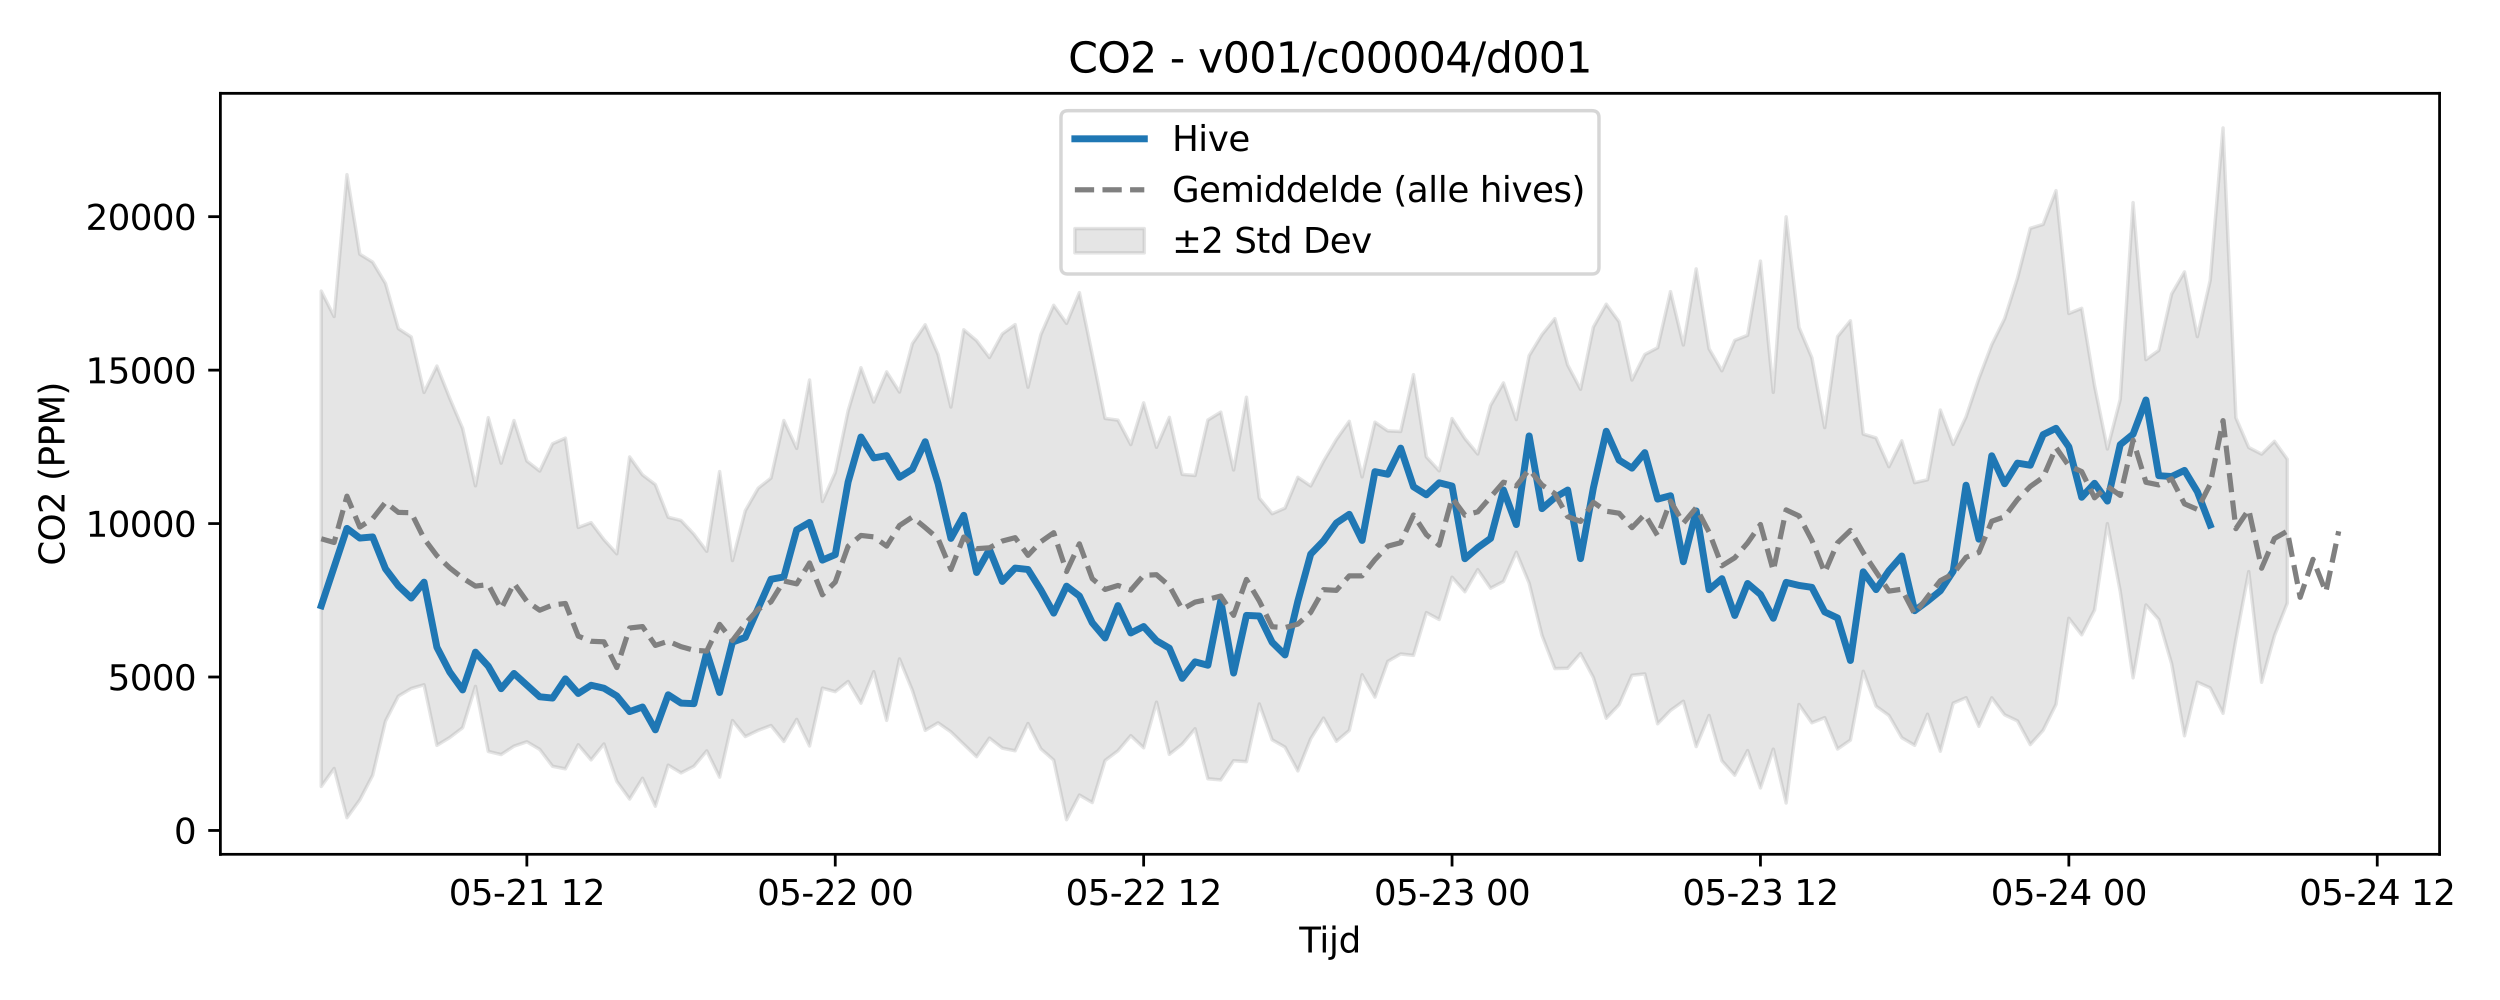 <?xml version="1.0" encoding="utf-8" standalone="no"?>
<!DOCTYPE svg PUBLIC "-//W3C//DTD SVG 1.1//EN"
  "http://www.w3.org/Graphics/SVG/1.1/DTD/svg11.dtd">
<svg xmlns:xlink="http://www.w3.org/1999/xlink" width="720pt" height="288pt" viewBox="0 0 720 288" xmlns="http://www.w3.org/2000/svg" version="1.1">
 <defs>
  <style type="text/css">*{stroke-linejoin: round; stroke-linecap: butt}</style>
 </defs>
 <g id="figure_1">
  <g id="patch_1">
   <path d="M 0 288 
L 720 288 
L 720 0 
L 0 0 
z
" style="fill: #ffffff"/>
  </g>
  <g id="axes_1">
   <g id="patch_2">
    <path d="M 63.47 246.04 
L 702.596 246.04 
L 702.596 26.88 
L 63.47 26.88 
z
" style="fill: #ffffff"/>
   </g>
   <g id="FillBetweenPolyCollection_1">
    <defs>
     <path id="m3f4db556ff" d="M 92.521 -204.18 
L 92.521 -61.495 
L 96.222 -66.677 
L 99.923 -52.5 
L 103.624 -57.634 
L 107.324 -64.725 
L 111.025 -80.329 
L 114.726 -87.508 
L 118.427 -89.71 
L 122.127 -90.783 
L 125.828 -73.332 
L 129.529 -75.592 
L 133.23 -78.415 
L 136.931 -90.32 
L 140.631 -71.581 
L 144.332 -70.684 
L 148.033 -73.106 
L 151.734 -74.366 
L 155.435 -72.179 
L 159.135 -67.31 
L 162.836 -66.571 
L 166.537 -73.511 
L 170.238 -69.149 
L 173.938 -73.731 
L 177.639 -62.971 
L 181.34 -57.869 
L 185.041 -63.863 
L 188.742 -55.807 
L 192.442 -67.638 
L 196.143 -65.404 
L 199.844 -67.312 
L 203.545 -71.736 
L 207.245 -64.179 
L 210.946 -80.483 
L 214.647 -75.87 
L 218.348 -77.657 
L 222.049 -79.05 
L 225.749 -74.464 
L 229.45 -80.822 
L 233.151 -73.162 
L 236.852 -89.823 
L 240.553 -88.796 
L 244.253 -91.734 
L 247.954 -85.485 
L 251.655 -94.554 
L 255.356 -80.528 
L 259.056 -98.232 
L 262.757 -89.177 
L 266.458 -77.65 
L 270.159 -79.818 
L 273.86 -77.223 
L 277.56 -73.64 
L 281.261 -70.069 
L 284.962 -75.426 
L 288.663 -72.533 
L 292.364 -71.777 
L 296.064 -79.63 
L 299.765 -72.331 
L 303.466 -69.083 
L 307.167 -51.922 
L 310.867 -59.027 
L 314.568 -56.859 
L 318.269 -68.98 
L 321.97 -71.773 
L 325.671 -76.132 
L 329.371 -72.631 
L 333.072 -85.783 
L 336.773 -70.746 
L 340.474 -73.678 
L 344.175 -78.117 
L 347.875 -63.71 
L 351.576 -63.39 
L 355.277 -68.911 
L 358.978 -68.643 
L 362.678 -85.26 
L 366.379 -74.938 
L 370.08 -72.833 
L 373.781 -65.977 
L 377.482 -75.236 
L 381.182 -81.188 
L 384.883 -74.506 
L 388.584 -77.629 
L 392.285 -93.66 
L 395.986 -87.232 
L 399.686 -97.515 
L 403.387 -99.653 
L 407.088 -99.248 
L 410.789 -111.568 
L 414.489 -109.583 
L 418.19 -121.755 
L 421.891 -117.568 
L 425.592 -123.947 
L 429.293 -118.603 
L 432.993 -120.531 
L 436.694 -128.965 
L 440.395 -120.04 
L 444.096 -105.003 
L 447.796 -95.448 
L 451.497 -95.537 
L 455.198 -99.786 
L 458.899 -92.855 
L 462.6 -81.152 
L 466.3 -85.063 
L 470.001 -93.522 
L 473.702 -93.908 
L 477.403 -79.546 
L 481.104 -83.393 
L 484.804 -86.041 
L 488.505 -72.977 
L 492.206 -81.948 
L 495.907 -68.878 
L 499.607 -64.742 
L 503.308 -71.826 
L 507.009 -61.08 
L 510.71 -72.249 
L 514.411 -56.737 
L 518.111 -85.115 
L 521.812 -79.838 
L 525.513 -81.315 
L 529.214 -72.277 
L 532.915 -74.845 
L 536.615 -94.67 
L 540.316 -84.62 
L 544.017 -81.941 
L 547.718 -75.537 
L 551.418 -73.349 
L 555.119 -82.312 
L 558.82 -71.647 
L 562.521 -85.488 
L 566.222 -87.064 
L 569.922 -78.821 
L 573.623 -87.025 
L 577.324 -82.138 
L 581.025 -80.384 
L 584.726 -73.554 
L 588.426 -77.692 
L 592.127 -85.124 
L 595.828 -109.941 
L 599.529 -105.17 
L 603.229 -112.325 
L 606.93 -137.193 
L 610.631 -117.668 
L 614.332 -92.779 
L 618.033 -113.779 
L 621.733 -109.578 
L 625.434 -96.844 
L 629.135 -76.09 
L 632.836 -91.536 
L 636.537 -89.867 
L 640.237 -82.561 
L 643.938 -103.825 
L 647.639 -123.385 
L 651.34 -91.49 
L 655.04 -104.929 
L 658.741 -114.313 
L 658.741 -155.748 
L 658.741 -155.748 
L 655.04 -160.9 
L 651.34 -157.215 
L 647.639 -159.124 
L 643.938 -167.674 
L 640.237 -251.158 
L 636.537 -207.219 
L 632.836 -191.047 
L 629.135 -209.695 
L 625.434 -203.339 
L 621.733 -187.101 
L 618.033 -184.423 
L 614.332 -229.656 
L 610.631 -172.975 
L 606.93 -158.695 
L 603.229 -176.935 
L 599.529 -199.208 
L 595.828 -197.712 
L 592.127 -233.09 
L 588.426 -223.372 
L 584.726 -222.251 
L 581.025 -207.866 
L 577.324 -196.219 
L 573.623 -188.734 
L 569.922 -178.978 
L 566.222 -167.938 
L 562.521 -159.997 
L 558.82 -169.915 
L 555.119 -149.826 
L 551.418 -148.994 
L 547.718 -161.051 
L 544.017 -153.577 
L 540.316 -161.884 
L 536.615 -162.991 
L 532.915 -195.619 
L 529.214 -191.075 
L 525.513 -164.843 
L 521.812 -184.984 
L 518.111 -193.72 
L 514.411 -225.564 
L 510.71 -175.004 
L 507.009 -212.813 
L 503.308 -191.442 
L 499.607 -189.971 
L 495.907 -181.221 
L 492.206 -187.568 
L 488.505 -210.567 
L 484.804 -188.634 
L 481.104 -204.011 
L 477.403 -187.859 
L 473.702 -185.906 
L 470.001 -178.553 
L 466.3 -195.328 
L 462.6 -200.387 
L 458.899 -193.815 
L 455.198 -175.886 
L 451.497 -182.874 
L 447.796 -196.239 
L 444.096 -191.651 
L 440.395 -185.55 
L 436.694 -167.152 
L 432.993 -177.72 
L 429.293 -171.253 
L 425.592 -157.247 
L 421.891 -161.709 
L 418.19 -167.456 
L 414.489 -152.393 
L 410.789 -156.438 
L 407.088 -180.102 
L 403.387 -163.732 
L 399.686 -163.905 
L 395.986 -166.417 
L 392.285 -150.655 
L 388.584 -166.663 
L 384.883 -161.442 
L 381.182 -155.173 
L 377.482 -148.048 
L 373.781 -150.546 
L 370.08 -141.662 
L 366.379 -140.053 
L 362.678 -144.567 
L 358.978 -173.596 
L 355.277 -152.647 
L 351.576 -169.305 
L 347.875 -167.035 
L 344.175 -151.064 
L 340.474 -151.375 
L 336.773 -167.798 
L 333.072 -159.178 
L 329.371 -171.981 
L 325.671 -159.962 
L 321.97 -166.997 
L 318.269 -167.491 
L 314.568 -185.815 
L 310.867 -203.721 
L 307.167 -194.873 
L 303.466 -200.078 
L 299.765 -191.632 
L 296.064 -176.491 
L 292.364 -194.521 
L 288.663 -191.826 
L 284.962 -185.041 
L 281.261 -189.888 
L 277.56 -193.031 
L 273.86 -170.775 
L 270.159 -185.92 
L 266.458 -194.47 
L 262.757 -189.017 
L 259.056 -175.088 
L 255.356 -180.901 
L 251.655 -172.208 
L 247.954 -182.102 
L 244.253 -169.653 
L 240.553 -151.926 
L 236.852 -143.566 
L 233.151 -178.571 
L 229.45 -158.87 
L 225.749 -166.898 
L 222.049 -150.32 
L 218.348 -147.385 
L 214.647 -140.93 
L 210.946 -126.567 
L 207.245 -152.187 
L 203.545 -129.236 
L 199.844 -134.147 
L 196.143 -138.109 
L 192.442 -139.02 
L 188.742 -148.434 
L 185.041 -151.239 
L 181.34 -156.403 
L 177.639 -128.511 
L 173.938 -132.59 
L 170.238 -137.479 
L 166.537 -136.091 
L 162.836 -161.832 
L 159.135 -160.202 
L 155.435 -152.34 
L 151.734 -155.237 
L 148.033 -166.896 
L 144.332 -154.608 
L 140.631 -167.708 
L 136.931 -148.083 
L 133.23 -164.631 
L 129.529 -173.288 
L 125.828 -182.579 
L 122.127 -174.989 
L 118.427 -190.959 
L 114.726 -193.363 
L 111.025 -206.356 
L 107.324 -212.514 
L 103.624 -214.789 
L 99.923 -237.698 
L 96.222 -196.853 
L 92.521 -204.18 
z
" style="stroke: #808080; stroke-opacity: 0.2"/>
    </defs>
    <g clip-path="url(#p13165e94af)">
     <use xlink:href="#m3f4db556ff" x="0" y="288" style="fill: #808080; fill-opacity: 0.2; stroke: #808080; stroke-opacity: 0.2"/>
    </g>
   </g>
   <g id="matplotlib.axis_1">
    <g id="xtick_1">
     <g id="line2d_1">
      <defs>
       <path id="m8a16138379" d="M 0 0 
L 0 3.5 
" style="stroke: #000000; stroke-width: 0.8"/>
      </defs>
      <g>
       <use xlink:href="#m8a16138379" x="151.734" y="246.04" style="stroke: #000000; stroke-width: 0.8"/>
      </g>
     </g>
     <g id="text_1">
      <!-- 05-21 12 -->
      <g transform="translate(129.253 260.638) scale(0.1 -0.1)">
       <defs>
        <path id="DejaVuSans-30" d="M 2034 4250 
Q 1547 4250 1301 3770 
Q 1056 3291 1056 2328 
Q 1056 1369 1301 889 
Q 1547 409 2034 409 
Q 2525 409 2770 889 
Q 3016 1369 3016 2328 
Q 3016 3291 2770 3770 
Q 2525 4250 2034 4250 
z
M 2034 4750 
Q 2819 4750 3233 4129 
Q 3647 3509 3647 2328 
Q 3647 1150 3233 529 
Q 2819 -91 2034 -91 
Q 1250 -91 836 529 
Q 422 1150 422 2328 
Q 422 3509 836 4129 
Q 1250 4750 2034 4750 
z
" transform="scale(0.016)"/>
        <path id="DejaVuSans-35" d="M 691 4666 
L 3169 4666 
L 3169 4134 
L 1269 4134 
L 1269 2991 
Q 1406 3038 1543 3061 
Q 1681 3084 1819 3084 
Q 2600 3084 3056 2656 
Q 3513 2228 3513 1497 
Q 3513 744 3044 326 
Q 2575 -91 1722 -91 
Q 1428 -91 1123 -41 
Q 819 9 494 109 
L 494 744 
Q 775 591 1075 516 
Q 1375 441 1709 441 
Q 2250 441 2565 725 
Q 2881 1009 2881 1497 
Q 2881 1984 2565 2268 
Q 2250 2553 1709 2553 
Q 1456 2553 1204 2497 
Q 953 2441 691 2322 
L 691 4666 
z
" transform="scale(0.016)"/>
        <path id="DejaVuSans-2d" d="M 313 2009 
L 1997 2009 
L 1997 1497 
L 313 1497 
L 313 2009 
z
" transform="scale(0.016)"/>
        <path id="DejaVuSans-32" d="M 1228 531 
L 3431 531 
L 3431 0 
L 469 0 
L 469 531 
Q 828 903 1448 1529 
Q 2069 2156 2228 2338 
Q 2531 2678 2651 2914 
Q 2772 3150 2772 3378 
Q 2772 3750 2511 3984 
Q 2250 4219 1831 4219 
Q 1534 4219 1204 4116 
Q 875 4013 500 3803 
L 500 4441 
Q 881 4594 1212 4672 
Q 1544 4750 1819 4750 
Q 2544 4750 2975 4387 
Q 3406 4025 3406 3419 
Q 3406 3131 3298 2873 
Q 3191 2616 2906 2266 
Q 2828 2175 2409 1742 
Q 1991 1309 1228 531 
z
" transform="scale(0.016)"/>
        <path id="DejaVuSans-31" d="M 794 531 
L 1825 531 
L 1825 4091 
L 703 3866 
L 703 4441 
L 1819 4666 
L 2450 4666 
L 2450 531 
L 3481 531 
L 3481 0 
L 794 0 
L 794 531 
z
" transform="scale(0.016)"/>
        <path id="DejaVuSans-20" transform="scale(0.016)"/>
       </defs>
       <use xlink:href="#DejaVuSans-30"/>
       <use xlink:href="#DejaVuSans-35" transform="translate(63.623 0)"/>
       <use xlink:href="#DejaVuSans-2d" transform="translate(127.246 0)"/>
       <use xlink:href="#DejaVuSans-32" transform="translate(163.33 0)"/>
       <use xlink:href="#DejaVuSans-31" transform="translate(226.953 0)"/>
       <use xlink:href="#DejaVuSans-20" transform="translate(290.576 0)"/>
       <use xlink:href="#DejaVuSans-31" transform="translate(322.363 0)"/>
       <use xlink:href="#DejaVuSans-32" transform="translate(385.986 0)"/>
      </g>
     </g>
    </g>
    <g id="xtick_2">
     <g id="line2d_2">
      <g>
       <use xlink:href="#m8a16138379" x="240.553" y="246.04" style="stroke: #000000; stroke-width: 0.8"/>
      </g>
     </g>
     <g id="text_2">
      <!-- 05-22 00 -->
      <g transform="translate(218.072 260.638) scale(0.1 -0.1)">
       <use xlink:href="#DejaVuSans-30"/>
       <use xlink:href="#DejaVuSans-35" transform="translate(63.623 0)"/>
       <use xlink:href="#DejaVuSans-2d" transform="translate(127.246 0)"/>
       <use xlink:href="#DejaVuSans-32" transform="translate(163.33 0)"/>
       <use xlink:href="#DejaVuSans-32" transform="translate(226.953 0)"/>
       <use xlink:href="#DejaVuSans-20" transform="translate(290.576 0)"/>
       <use xlink:href="#DejaVuSans-30" transform="translate(322.363 0)"/>
       <use xlink:href="#DejaVuSans-30" transform="translate(385.986 0)"/>
      </g>
     </g>
    </g>
    <g id="xtick_3">
     <g id="line2d_3">
      <g>
       <use xlink:href="#m8a16138379" x="329.371" y="246.04" style="stroke: #000000; stroke-width: 0.8"/>
      </g>
     </g>
     <g id="text_3">
      <!-- 05-22 12 -->
      <g transform="translate(306.891 260.638) scale(0.1 -0.1)">
       <use xlink:href="#DejaVuSans-30"/>
       <use xlink:href="#DejaVuSans-35" transform="translate(63.623 0)"/>
       <use xlink:href="#DejaVuSans-2d" transform="translate(127.246 0)"/>
       <use xlink:href="#DejaVuSans-32" transform="translate(163.33 0)"/>
       <use xlink:href="#DejaVuSans-32" transform="translate(226.953 0)"/>
       <use xlink:href="#DejaVuSans-20" transform="translate(290.576 0)"/>
       <use xlink:href="#DejaVuSans-31" transform="translate(322.363 0)"/>
       <use xlink:href="#DejaVuSans-32" transform="translate(385.986 0)"/>
      </g>
     </g>
    </g>
    <g id="xtick_4">
     <g id="line2d_4">
      <g>
       <use xlink:href="#m8a16138379" x="418.19" y="246.04" style="stroke: #000000; stroke-width: 0.8"/>
      </g>
     </g>
     <g id="text_4">
      <!-- 05-23 00 -->
      <g transform="translate(395.71 260.638) scale(0.1 -0.1)">
       <defs>
        <path id="DejaVuSans-33" d="M 2597 2516 
Q 3050 2419 3304 2112 
Q 3559 1806 3559 1356 
Q 3559 666 3084 287 
Q 2609 -91 1734 -91 
Q 1441 -91 1130 -33 
Q 819 25 488 141 
L 488 750 
Q 750 597 1062 519 
Q 1375 441 1716 441 
Q 2309 441 2620 675 
Q 2931 909 2931 1356 
Q 2931 1769 2642 2001 
Q 2353 2234 1838 2234 
L 1294 2234 
L 1294 2753 
L 1863 2753 
Q 2328 2753 2575 2939 
Q 2822 3125 2822 3475 
Q 2822 3834 2567 4026 
Q 2313 4219 1838 4219 
Q 1578 4219 1281 4162 
Q 984 4106 628 3988 
L 628 4550 
Q 988 4650 1302 4700 
Q 1616 4750 1894 4750 
Q 2613 4750 3031 4423 
Q 3450 4097 3450 3541 
Q 3450 3153 3228 2886 
Q 3006 2619 2597 2516 
z
" transform="scale(0.016)"/>
       </defs>
       <use xlink:href="#DejaVuSans-30"/>
       <use xlink:href="#DejaVuSans-35" transform="translate(63.623 0)"/>
       <use xlink:href="#DejaVuSans-2d" transform="translate(127.246 0)"/>
       <use xlink:href="#DejaVuSans-32" transform="translate(163.33 0)"/>
       <use xlink:href="#DejaVuSans-33" transform="translate(226.953 0)"/>
       <use xlink:href="#DejaVuSans-20" transform="translate(290.576 0)"/>
       <use xlink:href="#DejaVuSans-30" transform="translate(322.363 0)"/>
       <use xlink:href="#DejaVuSans-30" transform="translate(385.986 0)"/>
      </g>
     </g>
    </g>
    <g id="xtick_5">
     <g id="line2d_5">
      <g>
       <use xlink:href="#m8a16138379" x="507.009" y="246.04" style="stroke: #000000; stroke-width: 0.8"/>
      </g>
     </g>
     <g id="text_5">
      <!-- 05-23 12 -->
      <g transform="translate(484.529 260.638) scale(0.1 -0.1)">
       <use xlink:href="#DejaVuSans-30"/>
       <use xlink:href="#DejaVuSans-35" transform="translate(63.623 0)"/>
       <use xlink:href="#DejaVuSans-2d" transform="translate(127.246 0)"/>
       <use xlink:href="#DejaVuSans-32" transform="translate(163.33 0)"/>
       <use xlink:href="#DejaVuSans-33" transform="translate(226.953 0)"/>
       <use xlink:href="#DejaVuSans-20" transform="translate(290.576 0)"/>
       <use xlink:href="#DejaVuSans-31" transform="translate(322.363 0)"/>
       <use xlink:href="#DejaVuSans-32" transform="translate(385.986 0)"/>
      </g>
     </g>
    </g>
    <g id="xtick_6">
     <g id="line2d_6">
      <g>
       <use xlink:href="#m8a16138379" x="595.828" y="246.04" style="stroke: #000000; stroke-width: 0.8"/>
      </g>
     </g>
     <g id="text_6">
      <!-- 05-24 00 -->
      <g transform="translate(573.347 260.638) scale(0.1 -0.1)">
       <defs>
        <path id="DejaVuSans-34" d="M 2419 4116 
L 825 1625 
L 2419 1625 
L 2419 4116 
z
M 2253 4666 
L 3047 4666 
L 3047 1625 
L 3713 1625 
L 3713 1100 
L 3047 1100 
L 3047 0 
L 2419 0 
L 2419 1100 
L 313 1100 
L 313 1709 
L 2253 4666 
z
" transform="scale(0.016)"/>
       </defs>
       <use xlink:href="#DejaVuSans-30"/>
       <use xlink:href="#DejaVuSans-35" transform="translate(63.623 0)"/>
       <use xlink:href="#DejaVuSans-2d" transform="translate(127.246 0)"/>
       <use xlink:href="#DejaVuSans-32" transform="translate(163.33 0)"/>
       <use xlink:href="#DejaVuSans-34" transform="translate(226.953 0)"/>
       <use xlink:href="#DejaVuSans-20" transform="translate(290.576 0)"/>
       <use xlink:href="#DejaVuSans-30" transform="translate(322.363 0)"/>
       <use xlink:href="#DejaVuSans-30" transform="translate(385.986 0)"/>
      </g>
     </g>
    </g>
    <g id="xtick_7">
     <g id="line2d_7">
      <g>
       <use xlink:href="#m8a16138379" x="684.647" y="246.04" style="stroke: #000000; stroke-width: 0.8"/>
      </g>
     </g>
     <g id="text_7">
      <!-- 05-24 12 -->
      <g transform="translate(662.166 260.638) scale(0.1 -0.1)">
       <use xlink:href="#DejaVuSans-30"/>
       <use xlink:href="#DejaVuSans-35" transform="translate(63.623 0)"/>
       <use xlink:href="#DejaVuSans-2d" transform="translate(127.246 0)"/>
       <use xlink:href="#DejaVuSans-32" transform="translate(163.33 0)"/>
       <use xlink:href="#DejaVuSans-34" transform="translate(226.953 0)"/>
       <use xlink:href="#DejaVuSans-20" transform="translate(290.576 0)"/>
       <use xlink:href="#DejaVuSans-31" transform="translate(322.363 0)"/>
       <use xlink:href="#DejaVuSans-32" transform="translate(385.986 0)"/>
      </g>
     </g>
    </g>
    <g id="text_8">
     <!-- Tijd -->
     <g transform="translate(374.183 274.317) scale(0.1 -0.1)">
      <defs>
       <path id="DejaVuSans-54" d="M -19 4666 
L 3928 4666 
L 3928 4134 
L 2272 4134 
L 2272 0 
L 1638 0 
L 1638 4134 
L -19 4134 
L -19 4666 
z
" transform="scale(0.016)"/>
       <path id="DejaVuSans-69" d="M 603 3500 
L 1178 3500 
L 1178 0 
L 603 0 
L 603 3500 
z
M 603 4863 
L 1178 4863 
L 1178 4134 
L 603 4134 
L 603 4863 
z
" transform="scale(0.016)"/>
       <path id="DejaVuSans-6a" d="M 603 3500 
L 1178 3500 
L 1178 -63 
Q 1178 -731 923 -1031 
Q 669 -1331 103 -1331 
L -116 -1331 
L -116 -844 
L 38 -844 
Q 366 -844 484 -692 
Q 603 -541 603 -63 
L 603 3500 
z
M 603 4863 
L 1178 4863 
L 1178 4134 
L 603 4134 
L 603 4863 
z
" transform="scale(0.016)"/>
       <path id="DejaVuSans-64" d="M 2906 2969 
L 2906 4863 
L 3481 4863 
L 3481 0 
L 2906 0 
L 2906 525 
Q 2725 213 2448 61 
Q 2172 -91 1784 -91 
Q 1150 -91 751 415 
Q 353 922 353 1747 
Q 353 2572 751 3078 
Q 1150 3584 1784 3584 
Q 2172 3584 2448 3432 
Q 2725 3281 2906 2969 
z
M 947 1747 
Q 947 1113 1208 752 
Q 1469 391 1925 391 
Q 2381 391 2643 752 
Q 2906 1113 2906 1747 
Q 2906 2381 2643 2742 
Q 2381 3103 1925 3103 
Q 1469 3103 1208 2742 
Q 947 2381 947 1747 
z
" transform="scale(0.016)"/>
      </defs>
      <use xlink:href="#DejaVuSans-54"/>
      <use xlink:href="#DejaVuSans-69" transform="translate(57.959 0)"/>
      <use xlink:href="#DejaVuSans-6a" transform="translate(85.742 0)"/>
      <use xlink:href="#DejaVuSans-64" transform="translate(113.525 0)"/>
     </g>
    </g>
   </g>
   <g id="matplotlib.axis_2">
    <g id="ytick_1">
     <g id="line2d_8">
      <defs>
       <path id="m560ec6760a" d="M 0 0 
L -3.5 0 
" style="stroke: #000000; stroke-width: 0.8"/>
      </defs>
      <g>
       <use xlink:href="#m560ec6760a" x="63.47" y="239.171" style="stroke: #000000; stroke-width: 0.8"/>
      </g>
     </g>
     <g id="text_9">
      <!-- 0 -->
      <g transform="translate(50.108 242.97) scale(0.1 -0.1)">
       <use xlink:href="#DejaVuSans-30"/>
      </g>
     </g>
    </g>
    <g id="ytick_2">
     <g id="line2d_9">
      <g>
       <use xlink:href="#m560ec6760a" x="63.47" y="194.98" style="stroke: #000000; stroke-width: 0.8"/>
      </g>
     </g>
     <g id="text_10">
      <!-- 5000 -->
      <g transform="translate(31.02 198.779) scale(0.1 -0.1)">
       <use xlink:href="#DejaVuSans-35"/>
       <use xlink:href="#DejaVuSans-30" transform="translate(63.623 0)"/>
       <use xlink:href="#DejaVuSans-30" transform="translate(127.246 0)"/>
       <use xlink:href="#DejaVuSans-30" transform="translate(190.869 0)"/>
      </g>
     </g>
    </g>
    <g id="ytick_3">
     <g id="line2d_10">
      <g>
       <use xlink:href="#m560ec6760a" x="63.47" y="150.789" style="stroke: #000000; stroke-width: 0.8"/>
      </g>
     </g>
     <g id="text_11">
      <!-- 10000 -->
      <g transform="translate(24.657 154.588) scale(0.1 -0.1)">
       <use xlink:href="#DejaVuSans-31"/>
       <use xlink:href="#DejaVuSans-30" transform="translate(63.623 0)"/>
       <use xlink:href="#DejaVuSans-30" transform="translate(127.246 0)"/>
       <use xlink:href="#DejaVuSans-30" transform="translate(190.869 0)"/>
       <use xlink:href="#DejaVuSans-30" transform="translate(254.492 0)"/>
      </g>
     </g>
    </g>
    <g id="ytick_4">
     <g id="line2d_11">
      <g>
       <use xlink:href="#m560ec6760a" x="63.47" y="106.597" style="stroke: #000000; stroke-width: 0.8"/>
      </g>
     </g>
     <g id="text_12">
      <!-- 15000 -->
      <g transform="translate(24.657 110.397) scale(0.1 -0.1)">
       <use xlink:href="#DejaVuSans-31"/>
       <use xlink:href="#DejaVuSans-35" transform="translate(63.623 0)"/>
       <use xlink:href="#DejaVuSans-30" transform="translate(127.246 0)"/>
       <use xlink:href="#DejaVuSans-30" transform="translate(190.869 0)"/>
       <use xlink:href="#DejaVuSans-30" transform="translate(254.492 0)"/>
      </g>
     </g>
    </g>
    <g id="ytick_5">
     <g id="line2d_12">
      <g>
       <use xlink:href="#m560ec6760a" x="63.47" y="62.406" style="stroke: #000000; stroke-width: 0.8"/>
      </g>
     </g>
     <g id="text_13">
      <!-- 20000 -->
      <g transform="translate(24.657 66.206) scale(0.1 -0.1)">
       <use xlink:href="#DejaVuSans-32"/>
       <use xlink:href="#DejaVuSans-30" transform="translate(63.623 0)"/>
       <use xlink:href="#DejaVuSans-30" transform="translate(127.246 0)"/>
       <use xlink:href="#DejaVuSans-30" transform="translate(190.869 0)"/>
       <use xlink:href="#DejaVuSans-30" transform="translate(254.492 0)"/>
      </g>
     </g>
    </g>
    <g id="text_14">
     <!-- CO2 (PPM) -->
     <g transform="translate(18.578 162.903) rotate(-90) scale(0.1 -0.1)">
      <defs>
       <path id="DejaVuSans-43" d="M 4122 4306 
L 4122 3641 
Q 3803 3938 3442 4084 
Q 3081 4231 2675 4231 
Q 1875 4231 1450 3742 
Q 1025 3253 1025 2328 
Q 1025 1406 1450 917 
Q 1875 428 2675 428 
Q 3081 428 3442 575 
Q 3803 722 4122 1019 
L 4122 359 
Q 3791 134 3420 21 
Q 3050 -91 2638 -91 
Q 1578 -91 968 557 
Q 359 1206 359 2328 
Q 359 3453 968 4101 
Q 1578 4750 2638 4750 
Q 3056 4750 3426 4639 
Q 3797 4528 4122 4306 
z
" transform="scale(0.016)"/>
       <path id="DejaVuSans-4f" d="M 2522 4238 
Q 1834 4238 1429 3725 
Q 1025 3213 1025 2328 
Q 1025 1447 1429 934 
Q 1834 422 2522 422 
Q 3209 422 3611 934 
Q 4013 1447 4013 2328 
Q 4013 3213 3611 3725 
Q 3209 4238 2522 4238 
z
M 2522 4750 
Q 3503 4750 4090 4092 
Q 4678 3434 4678 2328 
Q 4678 1225 4090 567 
Q 3503 -91 2522 -91 
Q 1538 -91 948 565 
Q 359 1222 359 2328 
Q 359 3434 948 4092 
Q 1538 4750 2522 4750 
z
" transform="scale(0.016)"/>
       <path id="DejaVuSans-28" d="M 1984 4856 
Q 1566 4138 1362 3434 
Q 1159 2731 1159 2009 
Q 1159 1288 1364 580 
Q 1569 -128 1984 -844 
L 1484 -844 
Q 1016 -109 783 600 
Q 550 1309 550 2009 
Q 550 2706 781 3412 
Q 1013 4119 1484 4856 
L 1984 4856 
z
" transform="scale(0.016)"/>
       <path id="DejaVuSans-50" d="M 1259 4147 
L 1259 2394 
L 2053 2394 
Q 2494 2394 2734 2622 
Q 2975 2850 2975 3272 
Q 2975 3691 2734 3919 
Q 2494 4147 2053 4147 
L 1259 4147 
z
M 628 4666 
L 2053 4666 
Q 2838 4666 3239 4311 
Q 3641 3956 3641 3272 
Q 3641 2581 3239 2228 
Q 2838 1875 2053 1875 
L 1259 1875 
L 1259 0 
L 628 0 
L 628 4666 
z
" transform="scale(0.016)"/>
       <path id="DejaVuSans-4d" d="M 628 4666 
L 1569 4666 
L 2759 1491 
L 3956 4666 
L 4897 4666 
L 4897 0 
L 4281 0 
L 4281 4097 
L 3078 897 
L 2444 897 
L 1241 4097 
L 1241 0 
L 628 0 
L 628 4666 
z
" transform="scale(0.016)"/>
       <path id="DejaVuSans-29" d="M 513 4856 
L 1013 4856 
Q 1481 4119 1714 3412 
Q 1947 2706 1947 2009 
Q 1947 1309 1714 600 
Q 1481 -109 1013 -844 
L 513 -844 
Q 928 -128 1133 580 
Q 1338 1288 1338 2009 
Q 1338 2731 1133 3434 
Q 928 4138 513 4856 
z
" transform="scale(0.016)"/>
      </defs>
      <use xlink:href="#DejaVuSans-43"/>
      <use xlink:href="#DejaVuSans-4f" transform="translate(69.824 0)"/>
      <use xlink:href="#DejaVuSans-32" transform="translate(148.535 0)"/>
      <use xlink:href="#DejaVuSans-20" transform="translate(212.158 0)"/>
      <use xlink:href="#DejaVuSans-28" transform="translate(243.945 0)"/>
      <use xlink:href="#DejaVuSans-50" transform="translate(282.959 0)"/>
      <use xlink:href="#DejaVuSans-50" transform="translate(343.262 0)"/>
      <use xlink:href="#DejaVuSans-4d" transform="translate(403.564 0)"/>
      <use xlink:href="#DejaVuSans-29" transform="translate(489.844 0)"/>
     </g>
    </g>
   </g>
   <g id="line2d_13">
    <path d="M 92.521 174.457 
L 99.923 152.179 
L 103.624 154.966 
L 107.324 154.633 
L 111.025 163.819 
L 114.726 168.707 
L 118.427 172.232 
L 122.127 167.665 
L 125.828 186.407 
L 129.529 193.545 
L 133.23 198.695 
L 136.931 187.821 
L 140.631 191.866 
L 144.332 198.341 
L 148.033 193.957 
L 155.435 200.674 
L 159.135 201.043 
L 162.836 195.51 
L 166.537 199.717 
L 170.238 197.357 
L 173.938 198.206 
L 177.639 200.439 
L 181.34 204.943 
L 185.041 203.621 
L 188.742 210.19 
L 192.442 200.1 
L 196.143 202.489 
L 199.844 202.66 
L 203.545 187.921 
L 207.245 199.431 
L 210.946 184.942 
L 214.647 183.57 
L 222.049 166.83 
L 225.749 166.155 
L 229.45 152.586 
L 233.151 150.456 
L 236.852 161.315 
L 240.553 159.73 
L 244.253 138.816 
L 247.954 125.865 
L 251.655 131.878 
L 255.356 131.221 
L 259.056 137.461 
L 262.757 135.154 
L 266.458 127.223 
L 270.159 139.261 
L 273.86 155.057 
L 277.56 148.42 
L 281.261 164.877 
L 284.962 158.257 
L 288.663 167.457 
L 292.364 163.604 
L 296.064 164.014 
L 299.765 169.912 
L 303.466 176.579 
L 307.167 168.819 
L 310.867 171.638 
L 314.568 179.351 
L 318.269 183.732 
L 321.97 174.413 
L 325.671 182.291 
L 329.371 180.444 
L 333.072 184.524 
L 336.773 186.675 
L 340.474 195.366 
L 344.175 190.617 
L 347.875 191.589 
L 351.576 172.999 
L 355.277 193.837 
L 358.978 177.233 
L 362.678 177.409 
L 366.379 184.978 
L 370.08 188.619 
L 373.781 173.114 
L 377.482 159.594 
L 381.182 155.77 
L 384.883 150.615 
L 388.584 148.125 
L 392.285 155.647 
L 395.986 135.84 
L 399.686 136.586 
L 403.387 129.064 
L 407.088 140.186 
L 410.789 142.51 
L 414.489 139.046 
L 418.19 139.979 
L 421.891 160.905 
L 425.592 157.718 
L 429.293 155.055 
L 432.993 141.105 
L 436.694 151.074 
L 440.395 125.555 
L 444.096 146.49 
L 447.796 143.298 
L 451.497 141.134 
L 455.198 160.876 
L 458.899 140.492 
L 462.6 124.209 
L 466.3 132.523 
L 470.001 134.827 
L 473.702 130.363 
L 477.403 143.742 
L 481.104 142.772 
L 484.804 161.777 
L 488.505 147.156 
L 492.206 169.829 
L 495.907 166.662 
L 499.607 177.253 
L 503.308 168.047 
L 507.009 171.19 
L 510.71 178.057 
L 514.411 167.72 
L 518.111 168.603 
L 521.812 169.149 
L 525.513 176.231 
L 529.214 177.982 
L 532.915 190.216 
L 536.615 164.679 
L 540.316 169.805 
L 544.017 164.367 
L 547.718 160.131 
L 551.418 175.883 
L 555.119 173.147 
L 558.82 170.144 
L 562.521 164.506 
L 566.222 139.744 
L 569.922 155.278 
L 573.623 131.268 
L 577.324 139.308 
L 581.025 133.38 
L 584.726 133.987 
L 588.426 125.17 
L 592.127 123.355 
L 595.828 128.693 
L 599.529 143.211 
L 603.229 139.193 
L 606.93 144.31 
L 610.631 128.063 
L 614.332 125.04 
L 618.033 115.203 
L 621.733 137.001 
L 625.434 137.24 
L 629.135 135.478 
L 632.836 141.606 
L 636.537 151.213 
L 636.537 151.213 
" clip-path="url(#p13165e94af)" style="fill: none; stroke: #1f77b4; stroke-width: 2; stroke-linecap: square"/>
   </g>
   <g id="line2d_14">
    <path d="M 92.521 155.163 
L 96.222 156.235 
L 99.923 142.901 
L 103.624 151.789 
L 107.324 149.381 
L 111.025 144.658 
L 114.726 147.565 
L 118.427 147.666 
L 122.127 155.114 
L 125.828 160.044 
L 129.529 163.56 
L 133.23 166.477 
L 136.931 168.798 
L 140.631 168.355 
L 144.332 175.354 
L 148.033 167.999 
L 151.734 173.198 
L 155.435 175.741 
L 159.135 174.244 
L 162.836 173.798 
L 166.537 183.199 
L 170.238 184.686 
L 173.938 184.84 
L 177.639 192.259 
L 181.34 180.864 
L 185.041 180.449 
L 188.742 185.879 
L 192.442 184.671 
L 196.143 186.244 
L 199.844 187.27 
L 203.545 187.514 
L 207.245 179.817 
L 210.946 184.475 
L 214.647 179.6 
L 218.348 175.479 
L 222.049 173.315 
L 225.749 167.319 
L 229.45 168.154 
L 233.151 162.134 
L 236.852 171.305 
L 240.553 167.639 
L 244.253 157.306 
L 247.954 154.207 
L 251.655 154.619 
L 255.356 157.285 
L 259.056 151.34 
L 262.757 148.903 
L 266.458 151.94 
L 270.159 155.131 
L 273.86 164.001 
L 277.56 154.665 
L 281.261 158.021 
L 284.962 157.766 
L 288.663 155.82 
L 292.364 154.851 
L 296.064 159.94 
L 299.765 156.018 
L 303.466 153.419 
L 307.167 164.603 
L 310.867 156.626 
L 314.568 166.663 
L 318.269 169.764 
L 321.97 168.615 
L 325.671 169.953 
L 329.371 165.694 
L 333.072 165.52 
L 336.773 168.728 
L 340.474 175.474 
L 344.175 173.41 
L 347.875 172.628 
L 351.576 171.652 
L 355.277 177.221 
L 358.978 166.881 
L 362.678 173.086 
L 366.379 180.504 
L 370.08 180.753 
L 373.781 179.738 
L 377.482 176.358 
L 381.182 169.82 
L 384.883 170.026 
L 388.584 165.854 
L 392.285 165.843 
L 395.986 161.175 
L 399.686 157.29 
L 403.387 156.308 
L 407.088 148.325 
L 410.789 153.997 
L 414.489 157.012 
L 418.19 143.394 
L 421.891 148.362 
L 425.592 147.403 
L 432.993 138.874 
L 436.694 139.941 
L 440.395 135.205 
L 444.096 139.673 
L 447.796 142.157 
L 451.497 148.795 
L 455.198 150.164 
L 458.899 144.665 
L 462.6 147.23 
L 466.3 147.804 
L 470.001 151.962 
L 473.702 148.093 
L 477.403 154.297 
L 481.104 144.298 
L 484.804 150.663 
L 488.505 146.228 
L 492.206 153.242 
L 495.907 162.95 
L 499.607 160.643 
L 503.308 156.366 
L 507.009 151.053 
L 510.71 164.374 
L 514.411 146.849 
L 518.111 148.583 
L 521.812 155.589 
L 525.513 164.921 
L 529.214 156.324 
L 532.915 152.768 
L 536.615 159.169 
L 544.017 170.241 
L 547.718 169.706 
L 551.418 176.828 
L 555.119 171.931 
L 558.82 167.219 
L 562.521 165.258 
L 566.222 160.499 
L 569.922 159.1 
L 573.623 150.12 
L 577.324 148.822 
L 581.025 143.875 
L 584.726 140.098 
L 588.426 137.468 
L 592.127 128.893 
L 595.828 134.173 
L 599.529 135.811 
L 603.229 143.37 
L 606.93 140.056 
L 610.631 142.679 
L 614.332 126.783 
L 618.033 138.899 
L 621.733 139.661 
L 625.434 137.909 
L 629.135 145.108 
L 632.836 146.709 
L 636.537 139.457 
L 640.237 121.14 
L 643.938 152.251 
L 647.639 146.745 
L 651.34 163.647 
L 655.04 155.085 
L 658.741 152.969 
L 662.442 172.021 
L 666.143 161.098 
L 669.844 170.486 
L 673.544 153.007 
L 673.544 153.007 
" clip-path="url(#p13165e94af)" style="fill: none; stroke-dasharray: 5.55,2.4; stroke-dashoffset: 0; stroke: #808080; stroke-width: 1.5"/>
   </g>
   <g id="patch_3">
    <path d="M 63.47 246.04 
L 63.47 26.88 
" style="fill: none; stroke: #000000; stroke-width: 0.8; stroke-linejoin: miter; stroke-linecap: square"/>
   </g>
   <g id="patch_4">
    <path d="M 702.596 246.04 
L 702.596 26.88 
" style="fill: none; stroke: #000000; stroke-width: 0.8; stroke-linejoin: miter; stroke-linecap: square"/>
   </g>
   <g id="patch_5">
    <path d="M 63.47 246.04 
L 702.596 246.04 
" style="fill: none; stroke: #000000; stroke-width: 0.8; stroke-linejoin: miter; stroke-linecap: square"/>
   </g>
   <g id="patch_6">
    <path d="M 63.47 26.88 
L 702.596 26.88 
" style="fill: none; stroke: #000000; stroke-width: 0.8; stroke-linejoin: miter; stroke-linecap: square"/>
   </g>
   <g id="text_15">
    <!-- CO2 - v001/c00004/d001 -->
    <g transform="translate(307.63 20.88) scale(0.12 -0.12)">
     <defs>
      <path id="DejaVuSans-76" d="M 191 3500 
L 800 3500 
L 1894 563 
L 2988 3500 
L 3597 3500 
L 2284 0 
L 1503 0 
L 191 3500 
z
" transform="scale(0.016)"/>
      <path id="DejaVuSans-2f" d="M 1625 4666 
L 2156 4666 
L 531 -594 
L 0 -594 
L 1625 4666 
z
" transform="scale(0.016)"/>
      <path id="DejaVuSans-63" d="M 3122 3366 
L 3122 2828 
Q 2878 2963 2633 3030 
Q 2388 3097 2138 3097 
Q 1578 3097 1268 2742 
Q 959 2388 959 1747 
Q 959 1106 1268 751 
Q 1578 397 2138 397 
Q 2388 397 2633 464 
Q 2878 531 3122 666 
L 3122 134 
Q 2881 22 2623 -34 
Q 2366 -91 2075 -91 
Q 1284 -91 818 406 
Q 353 903 353 1747 
Q 353 2603 823 3093 
Q 1294 3584 2113 3584 
Q 2378 3584 2631 3529 
Q 2884 3475 3122 3366 
z
" transform="scale(0.016)"/>
     </defs>
     <use xlink:href="#DejaVuSans-43"/>
     <use xlink:href="#DejaVuSans-4f" transform="translate(69.824 0)"/>
     <use xlink:href="#DejaVuSans-32" transform="translate(148.535 0)"/>
     <use xlink:href="#DejaVuSans-20" transform="translate(212.158 0)"/>
     <use xlink:href="#DejaVuSans-2d" transform="translate(243.945 0)"/>
     <use xlink:href="#DejaVuSans-20" transform="translate(280.029 0)"/>
     <use xlink:href="#DejaVuSans-76" transform="translate(311.816 0)"/>
     <use xlink:href="#DejaVuSans-30" transform="translate(370.996 0)"/>
     <use xlink:href="#DejaVuSans-30" transform="translate(434.619 0)"/>
     <use xlink:href="#DejaVuSans-31" transform="translate(498.242 0)"/>
     <use xlink:href="#DejaVuSans-2f" transform="translate(561.865 0)"/>
     <use xlink:href="#DejaVuSans-63" transform="translate(595.557 0)"/>
     <use xlink:href="#DejaVuSans-30" transform="translate(650.537 0)"/>
     <use xlink:href="#DejaVuSans-30" transform="translate(714.16 0)"/>
     <use xlink:href="#DejaVuSans-30" transform="translate(777.783 0)"/>
     <use xlink:href="#DejaVuSans-30" transform="translate(841.406 0)"/>
     <use xlink:href="#DejaVuSans-34" transform="translate(905.029 0)"/>
     <use xlink:href="#DejaVuSans-2f" transform="translate(968.652 0)"/>
     <use xlink:href="#DejaVuSans-64" transform="translate(1002.344 0)"/>
     <use xlink:href="#DejaVuSans-30" transform="translate(1065.82 0)"/>
     <use xlink:href="#DejaVuSans-30" transform="translate(1129.443 0)"/>
     <use xlink:href="#DejaVuSans-31" transform="translate(1193.066 0)"/>
    </g>
   </g>
   <g id="legend_1">
    <g id="patch_7">
     <path d="M 307.561 78.914 
L 458.505 78.914 
Q 460.505 78.914 460.505 76.914 
L 460.505 33.88 
Q 460.505 31.88 458.505 31.88 
L 307.561 31.88 
Q 305.561 31.88 305.561 33.88 
L 305.561 76.914 
Q 305.561 78.914 307.561 78.914 
z
" style="fill: #ffffff; opacity: 0.8; stroke: #cccccc; stroke-linejoin: miter"/>
    </g>
    <g id="line2d_15">
     <path d="M 309.561 39.978 
L 319.561 39.978 
L 329.561 39.978 
" style="fill: none; stroke: #1f77b4; stroke-width: 2; stroke-linecap: square"/>
    </g>
    <g id="text_16">
     <!-- Hive -->
     <g transform="translate(337.561 43.478) scale(0.1 -0.1)">
      <defs>
       <path id="DejaVuSans-48" d="M 628 4666 
L 1259 4666 
L 1259 2753 
L 3553 2753 
L 3553 4666 
L 4184 4666 
L 4184 0 
L 3553 0 
L 3553 2222 
L 1259 2222 
L 1259 0 
L 628 0 
L 628 4666 
z
" transform="scale(0.016)"/>
       <path id="DejaVuSans-65" d="M 3597 1894 
L 3597 1613 
L 953 1613 
Q 991 1019 1311 708 
Q 1631 397 2203 397 
Q 2534 397 2845 478 
Q 3156 559 3463 722 
L 3463 178 
Q 3153 47 2828 -22 
Q 2503 -91 2169 -91 
Q 1331 -91 842 396 
Q 353 884 353 1716 
Q 353 2575 817 3079 
Q 1281 3584 2069 3584 
Q 2775 3584 3186 3129 
Q 3597 2675 3597 1894 
z
M 3022 2063 
Q 3016 2534 2758 2815 
Q 2500 3097 2075 3097 
Q 1594 3097 1305 2825 
Q 1016 2553 972 2059 
L 3022 2063 
z
" transform="scale(0.016)"/>
      </defs>
      <use xlink:href="#DejaVuSans-48"/>
      <use xlink:href="#DejaVuSans-69" transform="translate(75.195 0)"/>
      <use xlink:href="#DejaVuSans-76" transform="translate(102.979 0)"/>
      <use xlink:href="#DejaVuSans-65" transform="translate(162.158 0)"/>
     </g>
    </g>
    <g id="line2d_16">
     <path d="M 309.561 54.657 
L 319.561 54.657 
L 329.561 54.657 
" style="fill: none; stroke-dasharray: 5.55,2.4; stroke-dashoffset: 0; stroke: #808080; stroke-width: 1.5"/>
    </g>
    <g id="text_17">
     <!-- Gemiddelde (alle hives) -->
     <g transform="translate(337.561 58.157) scale(0.1 -0.1)">
      <defs>
       <path id="DejaVuSans-47" d="M 3809 666 
L 3809 1919 
L 2778 1919 
L 2778 2438 
L 4434 2438 
L 4434 434 
Q 4069 175 3628 42 
Q 3188 -91 2688 -91 
Q 1594 -91 976 548 
Q 359 1188 359 2328 
Q 359 3472 976 4111 
Q 1594 4750 2688 4750 
Q 3144 4750 3555 4637 
Q 3966 4525 4313 4306 
L 4313 3634 
Q 3963 3931 3569 4081 
Q 3175 4231 2741 4231 
Q 1884 4231 1454 3753 
Q 1025 3275 1025 2328 
Q 1025 1384 1454 906 
Q 1884 428 2741 428 
Q 3075 428 3337 486 
Q 3600 544 3809 666 
z
" transform="scale(0.016)"/>
       <path id="DejaVuSans-6d" d="M 3328 2828 
Q 3544 3216 3844 3400 
Q 4144 3584 4550 3584 
Q 5097 3584 5394 3201 
Q 5691 2819 5691 2113 
L 5691 0 
L 5113 0 
L 5113 2094 
Q 5113 2597 4934 2840 
Q 4756 3084 4391 3084 
Q 3944 3084 3684 2787 
Q 3425 2491 3425 1978 
L 3425 0 
L 2847 0 
L 2847 2094 
Q 2847 2600 2669 2842 
Q 2491 3084 2119 3084 
Q 1678 3084 1418 2786 
Q 1159 2488 1159 1978 
L 1159 0 
L 581 0 
L 581 3500 
L 1159 3500 
L 1159 2956 
Q 1356 3278 1631 3431 
Q 1906 3584 2284 3584 
Q 2666 3584 2933 3390 
Q 3200 3197 3328 2828 
z
" transform="scale(0.016)"/>
       <path id="DejaVuSans-6c" d="M 603 4863 
L 1178 4863 
L 1178 0 
L 603 0 
L 603 4863 
z
" transform="scale(0.016)"/>
       <path id="DejaVuSans-61" d="M 2194 1759 
Q 1497 1759 1228 1600 
Q 959 1441 959 1056 
Q 959 750 1161 570 
Q 1363 391 1709 391 
Q 2188 391 2477 730 
Q 2766 1069 2766 1631 
L 2766 1759 
L 2194 1759 
z
M 3341 1997 
L 3341 0 
L 2766 0 
L 2766 531 
Q 2569 213 2275 61 
Q 1981 -91 1556 -91 
Q 1019 -91 701 211 
Q 384 513 384 1019 
Q 384 1609 779 1909 
Q 1175 2209 1959 2209 
L 2766 2209 
L 2766 2266 
Q 2766 2663 2505 2880 
Q 2244 3097 1772 3097 
Q 1472 3097 1187 3025 
Q 903 2953 641 2809 
L 641 3341 
Q 956 3463 1253 3523 
Q 1550 3584 1831 3584 
Q 2591 3584 2966 3190 
Q 3341 2797 3341 1997 
z
" transform="scale(0.016)"/>
       <path id="DejaVuSans-68" d="M 3513 2113 
L 3513 0 
L 2938 0 
L 2938 2094 
Q 2938 2591 2744 2837 
Q 2550 3084 2163 3084 
Q 1697 3084 1428 2787 
Q 1159 2491 1159 1978 
L 1159 0 
L 581 0 
L 581 4863 
L 1159 4863 
L 1159 2956 
Q 1366 3272 1645 3428 
Q 1925 3584 2291 3584 
Q 2894 3584 3203 3211 
Q 3513 2838 3513 2113 
z
" transform="scale(0.016)"/>
       <path id="DejaVuSans-73" d="M 2834 3397 
L 2834 2853 
Q 2591 2978 2328 3040 
Q 2066 3103 1784 3103 
Q 1356 3103 1142 2972 
Q 928 2841 928 2578 
Q 928 2378 1081 2264 
Q 1234 2150 1697 2047 
L 1894 2003 
Q 2506 1872 2764 1633 
Q 3022 1394 3022 966 
Q 3022 478 2636 193 
Q 2250 -91 1575 -91 
Q 1294 -91 989 -36 
Q 684 19 347 128 
L 347 722 
Q 666 556 975 473 
Q 1284 391 1588 391 
Q 1994 391 2212 530 
Q 2431 669 2431 922 
Q 2431 1156 2273 1281 
Q 2116 1406 1581 1522 
L 1381 1569 
Q 847 1681 609 1914 
Q 372 2147 372 2553 
Q 372 3047 722 3315 
Q 1072 3584 1716 3584 
Q 2034 3584 2315 3537 
Q 2597 3491 2834 3397 
z
" transform="scale(0.016)"/>
      </defs>
      <use xlink:href="#DejaVuSans-47"/>
      <use xlink:href="#DejaVuSans-65" transform="translate(77.49 0)"/>
      <use xlink:href="#DejaVuSans-6d" transform="translate(139.014 0)"/>
      <use xlink:href="#DejaVuSans-69" transform="translate(236.426 0)"/>
      <use xlink:href="#DejaVuSans-64" transform="translate(264.209 0)"/>
      <use xlink:href="#DejaVuSans-64" transform="translate(327.686 0)"/>
      <use xlink:href="#DejaVuSans-65" transform="translate(391.162 0)"/>
      <use xlink:href="#DejaVuSans-6c" transform="translate(452.686 0)"/>
      <use xlink:href="#DejaVuSans-64" transform="translate(480.469 0)"/>
      <use xlink:href="#DejaVuSans-65" transform="translate(543.945 0)"/>
      <use xlink:href="#DejaVuSans-20" transform="translate(605.469 0)"/>
      <use xlink:href="#DejaVuSans-28" transform="translate(637.256 0)"/>
      <use xlink:href="#DejaVuSans-61" transform="translate(676.27 0)"/>
      <use xlink:href="#DejaVuSans-6c" transform="translate(737.549 0)"/>
      <use xlink:href="#DejaVuSans-6c" transform="translate(765.332 0)"/>
      <use xlink:href="#DejaVuSans-65" transform="translate(793.115 0)"/>
      <use xlink:href="#DejaVuSans-20" transform="translate(854.639 0)"/>
      <use xlink:href="#DejaVuSans-68" transform="translate(886.426 0)"/>
      <use xlink:href="#DejaVuSans-69" transform="translate(949.805 0)"/>
      <use xlink:href="#DejaVuSans-76" transform="translate(977.588 0)"/>
      <use xlink:href="#DejaVuSans-65" transform="translate(1036.768 0)"/>
      <use xlink:href="#DejaVuSans-73" transform="translate(1098.291 0)"/>
      <use xlink:href="#DejaVuSans-29" transform="translate(1150.391 0)"/>
     </g>
    </g>
    <g id="patch_8">
     <path d="M 309.561 72.835 
L 329.561 72.835 
L 329.561 65.835 
L 309.561 65.835 
z
" style="fill: #808080; fill-opacity: 0.2; stroke: #808080; stroke-opacity: 0.2; stroke-linejoin: miter"/>
    </g>
    <g id="text_18">
     <!-- ±2 Std Dev -->
     <g transform="translate(337.561 72.835) scale(0.1 -0.1)">
      <defs>
       <path id="DejaVuSans-b1" d="M 2944 4013 
L 2944 2803 
L 4684 2803 
L 4684 2272 
L 2944 2272 
L 2944 1063 
L 2419 1063 
L 2419 2272 
L 678 2272 
L 678 2803 
L 2419 2803 
L 2419 4013 
L 2944 4013 
z
M 678 531 
L 4684 531 
L 4684 0 
L 678 0 
L 678 531 
z
" transform="scale(0.016)"/>
       <path id="DejaVuSans-53" d="M 3425 4513 
L 3425 3897 
Q 3066 4069 2747 4153 
Q 2428 4238 2131 4238 
Q 1616 4238 1336 4038 
Q 1056 3838 1056 3469 
Q 1056 3159 1242 3001 
Q 1428 2844 1947 2747 
L 2328 2669 
Q 3034 2534 3370 2195 
Q 3706 1856 3706 1288 
Q 3706 609 3251 259 
Q 2797 -91 1919 -91 
Q 1588 -91 1214 -16 
Q 841 59 441 206 
L 441 856 
Q 825 641 1194 531 
Q 1563 422 1919 422 
Q 2459 422 2753 634 
Q 3047 847 3047 1241 
Q 3047 1584 2836 1778 
Q 2625 1972 2144 2069 
L 1759 2144 
Q 1053 2284 737 2584 
Q 422 2884 422 3419 
Q 422 4038 858 4394 
Q 1294 4750 2059 4750 
Q 2388 4750 2728 4690 
Q 3069 4631 3425 4513 
z
" transform="scale(0.016)"/>
       <path id="DejaVuSans-74" d="M 1172 4494 
L 1172 3500 
L 2356 3500 
L 2356 3053 
L 1172 3053 
L 1172 1153 
Q 1172 725 1289 603 
Q 1406 481 1766 481 
L 2356 481 
L 2356 0 
L 1766 0 
Q 1100 0 847 248 
Q 594 497 594 1153 
L 594 3053 
L 172 3053 
L 172 3500 
L 594 3500 
L 594 4494 
L 1172 4494 
z
" transform="scale(0.016)"/>
       <path id="DejaVuSans-44" d="M 1259 4147 
L 1259 519 
L 2022 519 
Q 2988 519 3436 956 
Q 3884 1394 3884 2338 
Q 3884 3275 3436 3711 
Q 2988 4147 2022 4147 
L 1259 4147 
z
M 628 4666 
L 1925 4666 
Q 3281 4666 3915 4102 
Q 4550 3538 4550 2338 
Q 4550 1131 3912 565 
Q 3275 0 1925 0 
L 628 0 
L 628 4666 
z
" transform="scale(0.016)"/>
      </defs>
      <use xlink:href="#DejaVuSans-b1"/>
      <use xlink:href="#DejaVuSans-32" transform="translate(83.789 0)"/>
      <use xlink:href="#DejaVuSans-20" transform="translate(147.412 0)"/>
      <use xlink:href="#DejaVuSans-53" transform="translate(179.199 0)"/>
      <use xlink:href="#DejaVuSans-74" transform="translate(242.676 0)"/>
      <use xlink:href="#DejaVuSans-64" transform="translate(281.885 0)"/>
      <use xlink:href="#DejaVuSans-20" transform="translate(345.361 0)"/>
      <use xlink:href="#DejaVuSans-44" transform="translate(377.148 0)"/>
      <use xlink:href="#DejaVuSans-65" transform="translate(454.15 0)"/>
      <use xlink:href="#DejaVuSans-76" transform="translate(515.674 0)"/>
     </g>
    </g>
   </g>
  </g>
 </g>
 <defs>
  <clipPath id="p13165e94af">
   <rect x="63.47" y="26.88" width="639.126" height="219.16"/>
  </clipPath>
 </defs>
</svg>
